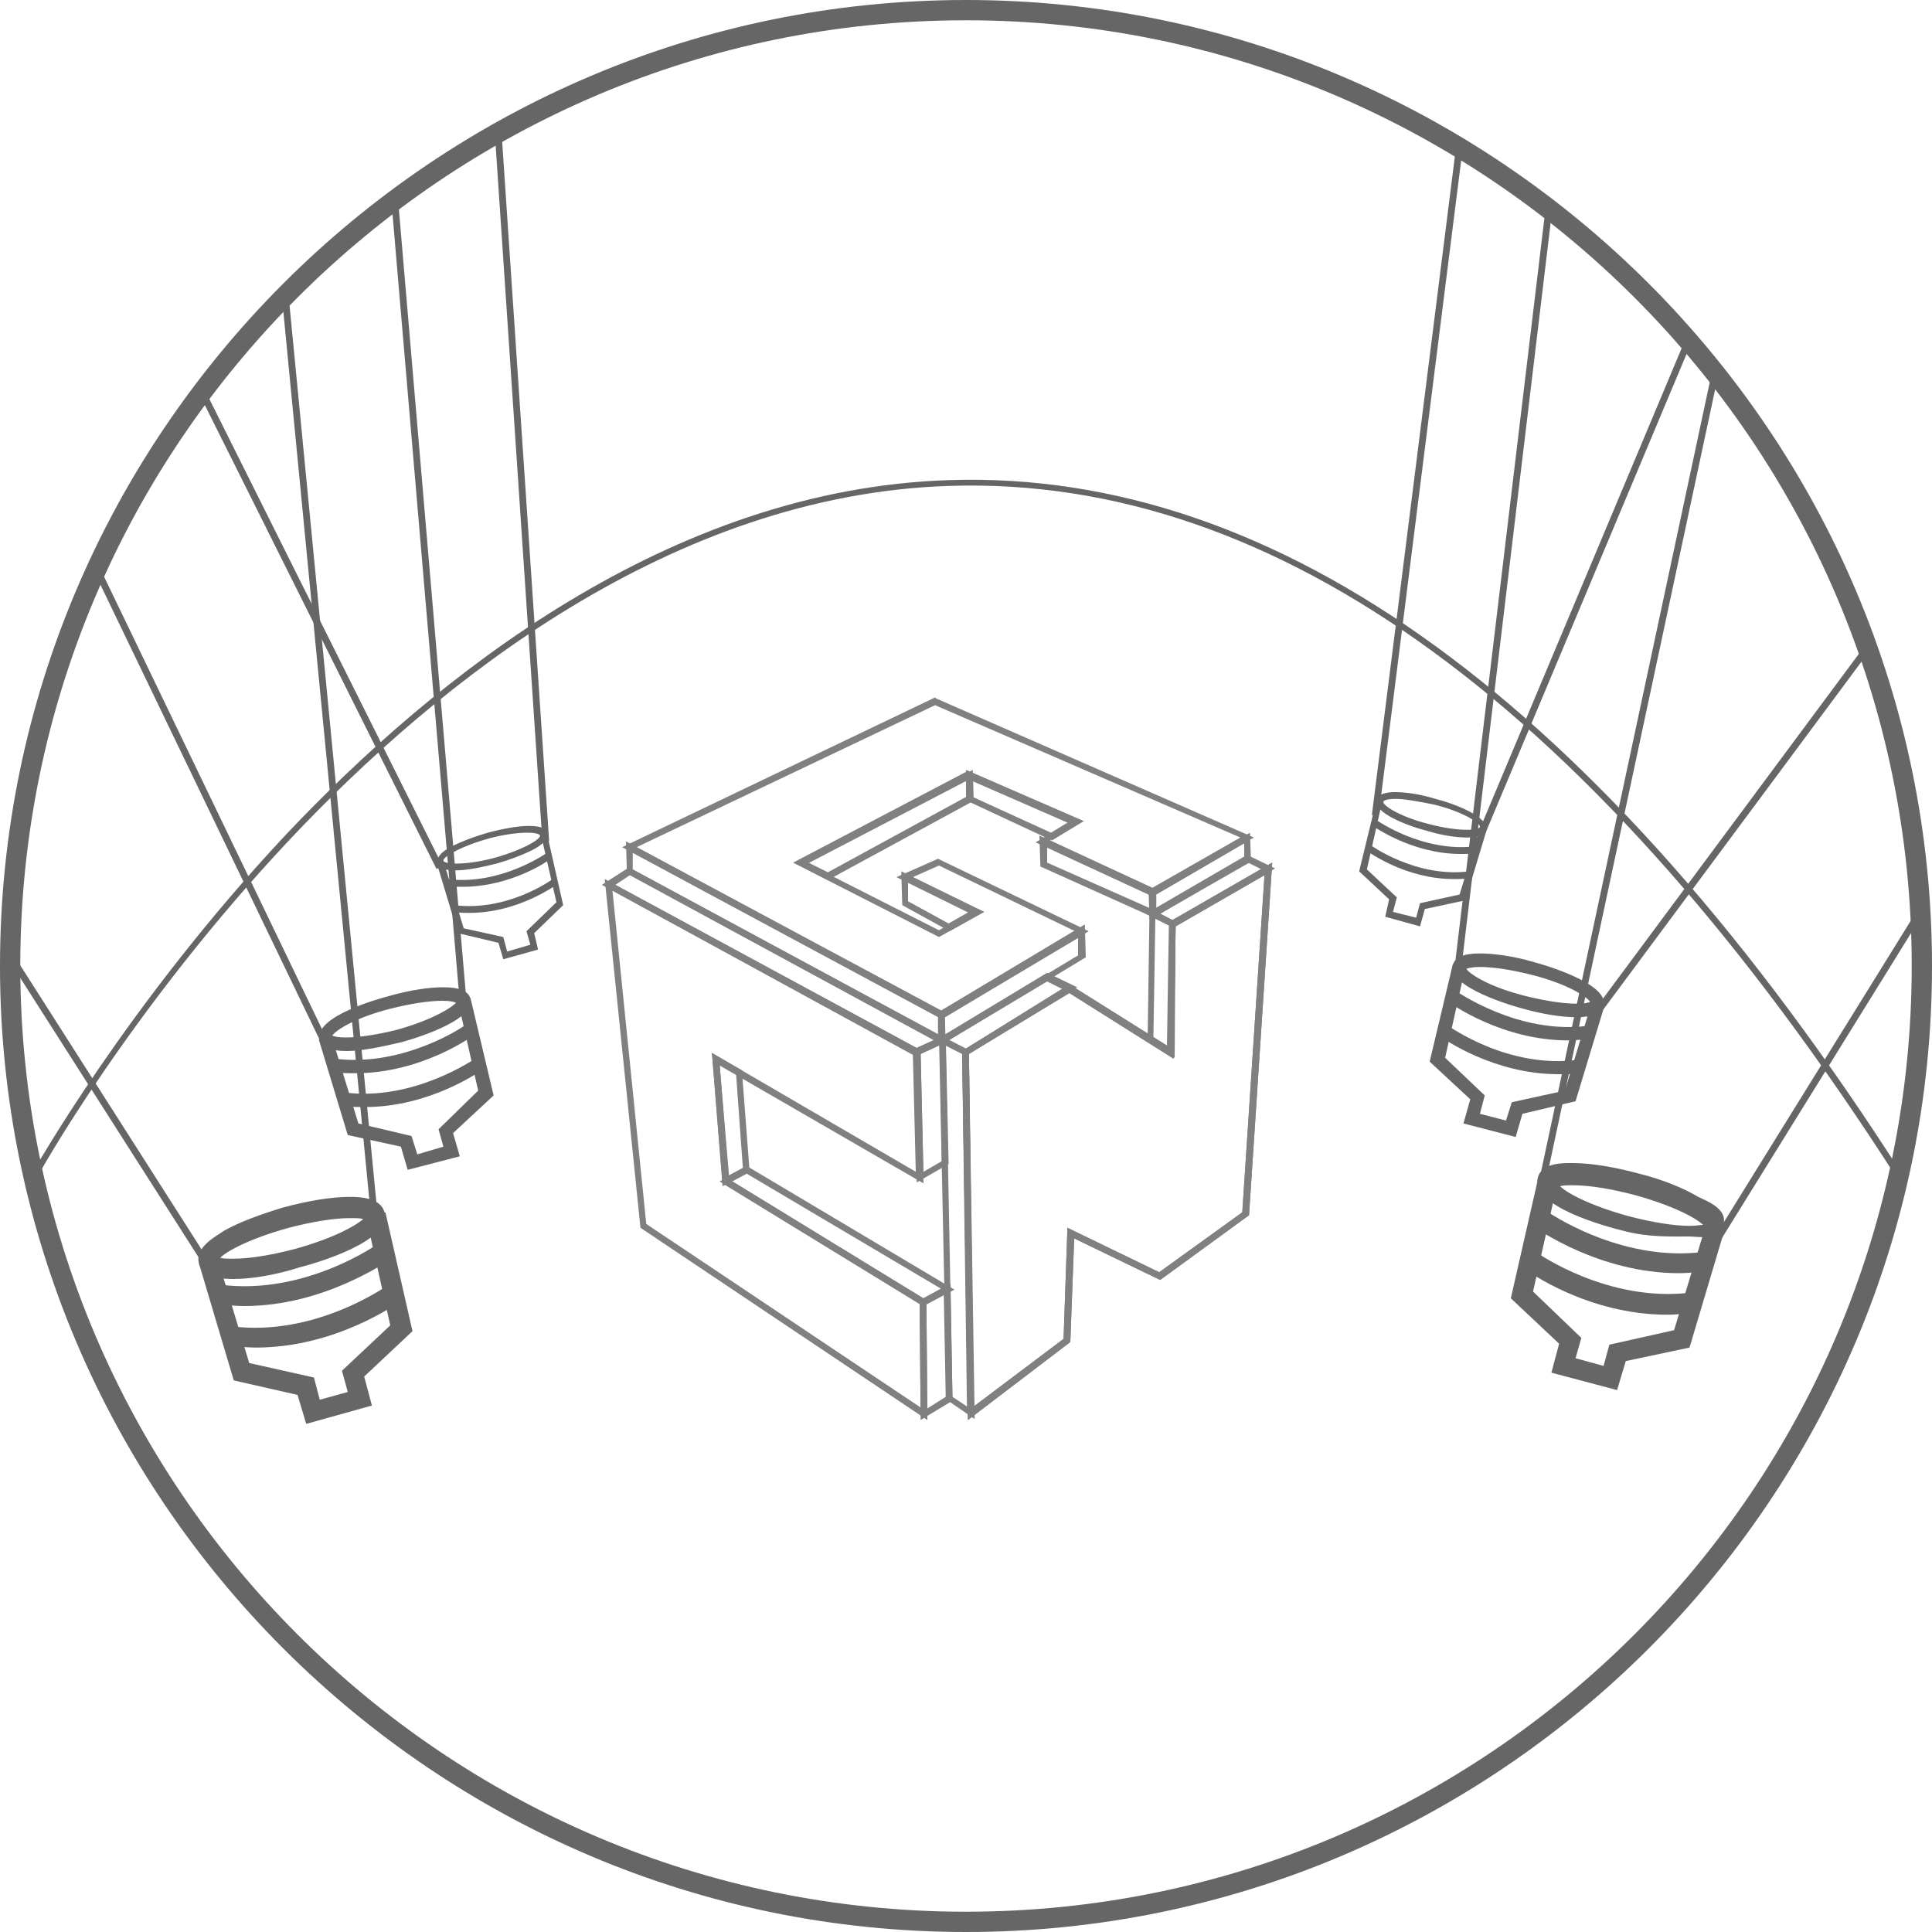 <?xml version="1.0" encoding="utf-8"?>
<!-- Generator: Adobe Illustrator 18.0.0, SVG Export Plug-In . SVG Version: 6.00 Build 0)  -->
<!DOCTYPE svg PUBLIC "-//W3C//DTD SVG 1.1//EN" "http://www.w3.org/Graphics/SVG/1.1/DTD/svg11.dtd">
<svg version="1.1" id="Layer_1" xmlns="http://www.w3.org/2000/svg" xmlns:xlink="http://www.w3.org/1999/xlink" x="0px" y="0px"
	 viewBox="0 0 200 200" enable-background="new 0 0 200 200" xml:space="preserve">
<g>
	<g>
		<path fill="#666666" d="M100,200C44.9,200,0,155.1,0,100C0,44.9,44.9,0,100,0c55.1,0,100,44.9,100,100
			C200,155.1,155.1,200,100,200z M100,2.1C46,2.1,2.1,46,2.1,100S46,197.9,100,197.9c54,0,97.9-43.9,97.9-97.9S154,2.1,100,2.1z"/>
	</g>
	<g>
		<g>
			<path fill="#808080" d="M100.2,147l-0.6-38.2l11.1-6.9l10.2,6.4l0.2-12.9l10.6-6.1l-2.4,36.5l-9.2,6.7l-8.9-4.3l-0.4,10.7
				l-0.1,0.1L100.2,147z M100.3,109.1l0.5,36.5l9.3-7l0.4-11.5l9.5,4.6l8.6-6.2l2.3-34.9l-9.2,5.3l-0.2,13.7l-10.8-6.8L100.3,109.1z
				"/>
		</g>
		<g>
			<path fill="#808080" d="M100.2,147l-0.6-38.2l11.1-6.9l10.2,6.4l0.2-12.9l10.6-6.1l-2.4,36.5l-9.2,6.7l-8.9-4.3l-0.4,10.7
				l-0.1,0.1L100.2,147z M100.3,109.1l0.5,36.5l9.3-7l0.4-11.5l9.5,4.6l8.6-6.2l2.3-34.9l-9.2,5.3l-0.2,13.7l-10.8-6.8L100.3,109.1z
				"/>
		</g>
		<g>
			<path fill="#808080" d="M96,147l-29.7-19.9L62.6,91l32.7,17.7l0.3,13.8l-21.1-12.2l1,11.8l20.4,12.5L96,147z M66.9,126.7l28.4,19
				L95.2,135l-20.4-12.5L73.7,109l21.1,12.3l-0.3-12.1L63.4,92.2L66.9,126.7z"/>
		</g>
		<g>
			<path fill="#808080" d="M97.5,105.5l-0.2-0.1L64.4,87.7l32.4-15.5l0.1,0.1l32.9,14.4l-10.5,6.1l-12.1-5.6l3.4-2l-10.3-4.5
				l-16.7,8.7l13.6,6.9l3.1-1.8l-7.5-3.7l4.3-1.9l15.6,7.5L97.5,105.5z M65.9,87.7l31.6,17l13.8-8.3l-14.1-6.8l-2.7,1.2l7.4,3.6
				L97.2,97l-15.1-7.7l18.1-9.5l11.9,5.2l-3.4,2l10.6,4.9l9.1-5.2L96.8,73L65.9,87.7z"/>
		</g>
		<g>
			<path fill="#808080" d="M121.4,96l-2.8-1.4l10.5-6.1l2.9,1.4L121.4,96z M120.1,94.6l1.3,0.7l9.2-5.3l-1.4-0.7L120.1,94.6z"/>
		</g>
		<g>
			<path fill="#808080" d="M119,95.2l-0.1-3l10.5-6l0.1,3L119,95.2z M119.7,92.6l0,1.4l9.1-5.3l0-1.4L119.7,92.6z"/>
		</g>
		<g>
			<path fill="#808080" d="M119.7,95.1l-12-5.4l-0.1-3.2l12,5.6L119.7,95.1z M108.4,89.3L119,94l0-1.5l-10.6-5L108.4,89.3z"/>
		</g>
		<g>
			<path fill="#808080" d="M98.3,96.4l-4.9-2.7l-0.1-3.5l8.5,4.2L98.3,96.4z M94,93.3l4.2,2.3l2.1-1.2L94,91.3L94,93.3z"/>
		</g>
		<g>
			<path fill="#808080" d="M108.9,87l-8.8-4.1l-0.1-3.2l12.2,5.3L108.9,87z M100.7,82.5l8.1,3.7l1.8-1.1l-10-4.3L100.7,82.5z"/>
		</g>
		<g>
			<path fill="#808080" d="M85.7,91.1l-3.5-1.8l18.5-9.6l0.1,3.2L85.7,91.1z M83.7,89.3l2,1l14.3-7.8l0-1.7L83.7,89.3z"/>
		</g>
		<g>
			<path fill="#808080" d="M97.2,108.3l-0.1-3.5l15.2-9.1l0.1,3.4L97.2,108.3z M97.8,105.3l0,1.9l13.8-8.3l0-1.8L97.8,105.3z"/>
		</g>
		<g>
			<path fill="#808080" d="M100,109.3l-3.2-1.6l11.6-7l3.1,1.5L100,109.3z M98.2,107.7l1.7,0.9l10.1-6.2l-1.6-0.8L98.2,107.7z"/>
		</g>
		<g>
			<path fill="#808080" d="M100.9,146.9l-2.9-2l0-0.2l-0.8-37.6l3.1,1.6l0,0.2L100.9,146.9z M98.6,144.6l1.5,1l-0.5-36.5l-1.7-0.9
				L98.6,144.6z"/>
		</g>
		<g>
			<path fill="#808080" d="M121.6,109.5l-2.8-1.8L119,94l2.7,1.4L121.6,109.5z M119.4,107.4l1.4,0.9l0.2-12.5l-1.4-0.7L119.4,107.4z
				"/>
		</g>
		<g>
			<path fill="#808080" d="M97.9,108.3l-33-17.9l-0.1-3.3l33,17.7L97.9,108.3z M65.5,90l31.6,17.1l0-1.9l-31.6-17L65.5,90z"/>
		</g>
		<g>
			<path fill="#808080" d="M94.9,122.4l-0.3-13.8l3.3-1.5l0.3,13.4L94.9,122.4z M95.3,109.1l0.3,12.2l1.9-1.1l-0.2-12L95.3,109.1z"
				/>
		</g>
		<g>
			<path fill="#808080" d="M94.9,109.3L62.3,91.6l2.8-1.8l0.2,0.1l33,17.8L94.9,109.3z M63.7,91.6l31.2,16.9l1.8-0.8L65.2,90.6
				L63.7,91.6z"/>
		</g>
		<g>
			<path fill="#808080" d="M95.3,147l-0.1-12.4l3.2-1.7l0.2,12.1L95.3,147z M95.9,135l0.1,10.8l1.9-1.2L97.7,134L95.9,135z"/>
		</g>
		<g>
			<path fill="#808080" d="M74.8,122.8L73.7,109l3.1,1.8l0.8,10.5L74.8,122.8z M74.5,110.2l0.9,11.5l1.5-0.8l-0.7-9.7L74.5,110.2z"
				/>
		</g>
		<g>
			<path fill="#808080" d="M95.6,135.2l-21.1-12.9l2.8-1.6l21.5,12.8L95.6,135.2z M75.8,122.3l19.8,12.1l1.8-1l-20.1-11.9
				L75.8,122.3z"/>
		</g>
	</g>
	<g>
		<g>
			<g>
				<path fill="#666666" d="M24.2,132.4c-0.8,0-3.2,0-3.6-1.6c-0.5-1.7,1.9-2.9,2.6-3.4c1.6-0.9,3.8-1.7,6.1-2.4
					c2.6-0.7,5-1.1,6.9-1.1c0.8,0,3.2,0,3.6,1.6c0.8,3-7.2,5.3-8.8,5.7C28.5,132,26,132.4,24.2,132.4z M22.8,130.2
					c0.3,0.1,0.7,0.1,1.4,0.1c1.7,0,4-0.4,6.3-1c4-1.1,6.3-2.4,7.1-3.1c-0.3-0.1-0.7-0.1-1.4-0.1c-1.7,0-4,0.4-6.3,1
					C25.9,128.2,23.5,129.5,22.8,130.2z"/>
			</g>
			<g>
				<polygon fill="#666666" points="31.7,147.4 30.8,144.4 24.2,142.9 20.6,130.8 22.5,130.2 25.8,141.1 32.5,142.6 33.1,144.9 
					36,144.1 35.4,141.9 40.4,137.2 37.9,126 39.9,125.5 42.7,137.8 37.7,142.5 38.5,145.5 				"/>
			</g>
			<g>
				<path fill="#666666" d="M26.5,139.5c-0.9,0-1.8-0.1-2.8-0.2l0.3-2c8.7,1.1,16-4.2,16.1-4.2l1.2,1.7
					C41,135,34.7,139.5,26.5,139.5z"/>
			</g>
			<g>
				<path fill="#666666" d="M25.3,135.2c-0.9,0-1.8-0.1-2.7-0.2l0.3-2c8.7,1.1,16.2-4.2,16.3-4.3l1.2,1.7
					C40,130.6,33.5,135.2,25.3,135.2z"/>
			</g>
		</g>
		<g>
			<g>
				<path fill="#666666" d="M35.9,108.8c-1.7,0-2.6-0.4-2.8-1.2c-0.6-2.4,6.4-4.3,7.2-4.5c2.1-0.6,4.1-0.9,5.6-0.9
					c1.7,0,2.6,0.4,2.8,1.2c0.6,2.3-6.4,4.3-7.2,4.5C39.4,108.4,37.4,108.8,35.9,108.8z M34.4,107.2c0.2,0.1,0.6,0.2,1.4,0.2
					c1.4,0,3.3-0.3,5.3-0.8c3.6-1,5.7-2.3,6.1-2.8c-0.2-0.1-0.6-0.2-1.4-0.2c-1.4,0-3.3,0.3-5.3,0.8
					C36.9,105.3,34.8,106.6,34.4,107.2z"/>
			</g>
			<g>
				<polygon fill="#666666" points="42.2,121.1 41.5,118.7 36,117.5 33,107.6 34.3,107.2 37.1,116.3 42.6,117.6 43.2,119.5 
					45.9,118.7 45.4,116.9 49.5,112.9 47.4,103.6 48.7,103.3 51.1,113.4 46.9,117.3 47.6,119.7 				"/>
			</g>
			<g>
				<path fill="#666666" d="M37.8,114.6c-0.7,0-1.5,0-2.3-0.1l0.2-1.4c7.2,0.9,13.4-3.5,13.5-3.5l0.8,1.1
					C49.7,110.9,44.5,114.6,37.8,114.6z"/>
			</g>
			<g>
				<path fill="#666666" d="M36.8,111.1c-0.7,0-1.5,0-2.3-0.1l0.2-1.4c7.2,0.9,13.6-3.5,13.6-3.6l0.8,1.1
					C48.9,107.3,43.6,111.1,36.8,111.1z"/>
			</g>
		</g>
		<g>
			<g>
				<path fill="#666666" d="M47.2,90.1c-1.2,0-1.8-0.2-1.9-0.8c-0.1-0.5,0.3-1.1,1.5-1.7c1-0.5,2.3-1,3.7-1.4
					c1.5-0.4,3.1-0.7,4.2-0.7c1.2,0,1.8,0.2,1.9,0.8c0.1,0.5-0.3,1.1-1.5,1.7c-1,0.5-2.3,1-3.7,1.4C49.8,89.8,48.3,90.1,47.2,90.1z
					 M54.6,86.2c-1.1,0-2.5,0.2-4,0.6c-3.2,0.9-4.8,2-4.7,2.3c0,0.1,0.3,0.3,1.3,0.3c1.1,0,2.5-0.2,4-0.6c3.2-0.9,4.8-2,4.7-2.3
					C55.9,86.4,55.6,86.2,54.6,86.2z"/>
			</g>
			<g>
				<polygon fill="#666666" points="52.1,99.3 51.6,97.6 47.4,96.6 45.2,89.3 45.9,89.1 48,96.1 52.1,97 52.5,98.5 54.9,97.8 
					54.5,96.4 57.6,93.4 56,86.4 56.6,86.2 58.3,93.7 55.3,96.6 55.7,98.3 				"/>
			</g>
			<g>
				<path fill="#666666" d="M48.6,94.5c-0.5,0-1.1,0-1.7-0.1l0.1-0.7c5.5,0.7,10.1-2.6,10.2-2.7l0.4,0.6
					C57.4,91.7,53.6,94.5,48.6,94.5z"/>
			</g>
			<g>
				<path fill="#666666" d="M47.9,91.8c-0.5,0-1.1,0-1.7-0.1l0.1-0.7c5.5,0.7,10.3-2.7,10.3-2.7l0.4,0.6
					C56.8,89.1,52.9,91.8,47.9,91.8z"/>
			</g>
		</g>
	</g>
	<g>
		<g>
			<g>
				<path fill="#666666" d="M174.9,128C174.9,128,174.9,128,174.9,128c-1.9,0-4.3,0.1-6.9-0.6c-1.6-0.4-9.6-2.5-8.8-5.5
					c0.4-1.6,2.8-1.5,3.6-1.5c1.9,0,4.3,0.4,6.9,1.1c2.4,0.6,4.6,1.5,6.1,2.4c0.8,0.4,3.1,1.2,2.6,2.9
					C178.1,128.5,175.7,128,174.9,128z M161.5,122.8c0.7,0.7,3.1,2,7.1,3.1c2.3,0.6,4.6,1,6.3,1h0c0.7,0,1.1-0.1,1.4-0.1
					c-0.7-0.7-3.1-2-7.1-3.1c-2.3-0.6-4.6-1-6.3-1C162.2,122.7,161.8,122.7,161.5,122.8z"/>
			</g>
			<g>
				<polygon fill="#666666" points="167.4,143.9 160.6,142.1 161.4,139.1 156.4,134.4 159.2,122.1 161.2,122.6 158.7,133.7 
					163.7,138.5 163.1,140.6 166,141.4 166.6,139.2 173.3,137.7 176.6,126.8 178.5,127.4 174.9,139.5 168.3,140.9 				"/>
			</g>
			<g>
				<path fill="#666666" d="M172.6,136.1c-8.2,0-14.5-4.5-14.8-4.8l1.2-1.7c0.1,0.1,7.5,5.3,16.1,4.2l0.3,2
					C174.4,136,173.5,136.1,172.6,136.1z"/>
			</g>
			<g>
				<path fill="#666666" d="M173.8,131.8c-8.2,0-14.7-4.6-15-4.8l1.2-1.7c0.1,0.1,7.7,5.4,16.3,4.3l0.3,2
					C175.6,131.7,174.7,131.8,173.8,131.8z"/>
			</g>
		</g>
		<g>
			<g>
				<path fill="#666666" d="M163.2,105.3C163.2,105.3,163.2,105.3,163.2,105.3c-1.5,0-3.5-0.3-5.6-0.9c-0.8-0.2-7.8-2.2-7.2-4.5
					c0.2-0.8,1.1-1.2,2.8-1.2c1.5,0,3.6,0.3,5.6,0.9c0.8,0.2,7.8,2.2,7.2,4.5C165.9,104.9,164.9,105.3,163.2,105.3z M151.8,100.3
					c0.4,0.6,2.5,1.9,6.1,2.8c2,0.5,3.9,0.8,5.3,0.8c0.8,0,1.3-0.1,1.4-0.2c-0.4-0.6-2.5-1.9-6.1-2.8c-2-0.5-3.9-0.8-5.3-0.8
					C152.5,100.1,152,100.2,151.8,100.3z"/>
			</g>
			<g>
				<polygon fill="#666666" points="156.9,117.7 151.5,116.3 152.2,113.8 148,109.9 150.4,99.8 151.7,100.1 149.6,109.5 
					153.7,113.4 153.2,115.3 155.9,116 156.5,114.1 162,112.9 164.8,103.7 166.1,104.1 163.1,114 157.6,115.3 				"/>
			</g>
			<g>
				<path fill="#666666" d="M161.3,111.2c-6.7,0-11.9-3.7-12.2-3.9l0.8-1.1c0.1,0,6.2,4.5,13.5,3.5l0.2,1.4
					C162.8,111.2,162.1,111.2,161.3,111.2z"/>
			</g>
			<g>
				<path fill="#666666" d="M162.3,107.7c-6.8,0-12.1-3.8-12.4-4l0.8-1.1c0.1,0,6.4,4.5,13.6,3.6l0.2,1.4
					C163.8,107.6,163,107.7,162.3,107.7z"/>
			</g>
		</g>
		<g>
			<g>
				<path fill="#666666" d="M151.9,86.7c-1.1,0-2.6-0.2-4.2-0.7c-2-0.5-5.6-1.9-5.2-3.2c0.1-0.5,0.8-0.8,1.9-0.8
					c1.1,0,2.6,0.2,4.2,0.7c2,0.5,5.6,1.9,5.2,3.2C153.7,86.4,153.1,86.7,151.9,86.7z M144.5,82.7c-1,0-1.3,0.2-1.3,0.3
					c-0.1,0.3,1.5,1.5,4.7,2.3c1.5,0.4,2.9,0.6,4,0.6c1,0,1.3-0.2,1.3-0.3c0.1-0.3-1.5-1.5-4.7-2.3C147,83,145.5,82.7,144.5,82.7z"
					/>
			</g>
			<g>
				<polygon fill="#666666" points="147,95.9 143.4,94.9 143.8,93.1 140.7,90.2 142.5,82.8 143.1,82.9 141.5,90 144.6,92.9 
					144.2,94.4 146.6,95 147,93.5 151.1,92.6 153.2,85.7 153.9,85.9 151.7,93.2 147.5,94.1 				"/>
			</g>
			<g>
				<path fill="#666666" d="M150.5,91c-5,0-8.8-2.8-9-2.9l0.4-0.6c0,0,4.7,3.4,10.2,2.7l0.1,0.7C151.6,91,151,91,150.5,91z"/>
			</g>
			<g>
				<path fill="#666666" d="M151.2,88.4c-5,0-8.9-2.8-9.1-2.9l0.4-0.6c0,0,4.8,3.4,10.3,2.7l0.1,0.7
					C152.3,88.4,151.7,88.4,151.2,88.4z"/>
			</g>
		</g>
	</g>
	<g>
		
			<rect x="-7.9" y="114.8" transform="matrix(0.538 0.843 -0.843 0.538 102.283 43.511)" fill="#666666" width="38.6" height="0.7"/>
	</g>
	<g>
		
			<rect x="-13.9" y="78.1" transform="matrix(9.632549e-002 0.995 -0.995 9.632549e-002 108.917 36.847)" fill="#666666" width="96.2" height="0.7"/>
	</g>
	<g>
		
			<rect x="-5.5" y="83.1" transform="matrix(0.434 0.901 -0.901 0.434 87.554 27.592)" fill="#666666" width="54.6" height="0.7"/>
	</g>
	<g>
		
			<rect x="2.3" y="62.3" transform="matrix(8.498570e-002 0.996 -0.996 8.498570e-002 103.061 13.058)" fill="#666666" width="84.3" height="0.7"/>
	</g>
	<g>
		
			<rect x="5.7" y="64.8" transform="matrix(0.447 0.895 -0.895 0.447 76.631 6.257)" fill="#666666" width="55.1" height="0.7"/>
	</g>
	<g>
		
			<rect x="17.2" y="50" transform="matrix(6.701719e-002 0.998 -0.998 6.701719e-002 100.662 -6.893)" fill="#666666" width="73.6" height="0.7"/>
	</g>
	<g>
		
			<rect x="187.5" y="91" transform="matrix(0.85 0.527 -0.527 0.85 87.232 -82.218)" fill="#666666" width="0.7" height="41.7"/>
	</g>
	<g>
		
			<rect x="168.1" y="37.6" transform="matrix(0.978 0.209 -0.209 0.978 20.676 -33.395)" fill="#666666" width="0.7" height="87.3"/>
	</g>
	<g>
		
			<rect x="178.9" y="62.3" transform="matrix(0.803 0.596 -0.596 0.803 86.557 -89.846)" fill="#666666" width="0.7" height="47.4"/>
	</g>
	<g>
		
			<rect x="155.2" y="21.2" transform="matrix(0.993 0.119 -0.119 0.993 8.424 -18.105)" fill="#666666" width="0.7" height="80.2"/>
	</g>
	<g>
		
			<rect x="163.7" y="33.1" transform="matrix(0.922 0.387 -0.387 0.922 36.342 -58.73)" fill="#666666" width="0.7" height="55.7"/>
	</g>
	<g>
		
			<rect x="146.4" y="15" transform="matrix(0.992 0.125 -0.125 0.992 7.375 -17.956)" fill="#666666" width="0.7" height="69.7"/>
	</g>
	<g>
		<path fill="#666666" d="M196.4,122c-31.2-48.7-64.2-72.8-98.1-71.7c-28.8,0.9-53,20.4-68.2,36.5c-16.5,17.5-26.3,35-26.3,35.2
			l-0.6-0.3c0.1-0.2,9.9-17.7,26.4-35.3c15.3-16.2,39.6-35.8,68.7-36.7c34.1-1.1,67.4,23.1,98.7,72L196.4,122z"/>
	</g>
</g>
</svg>
